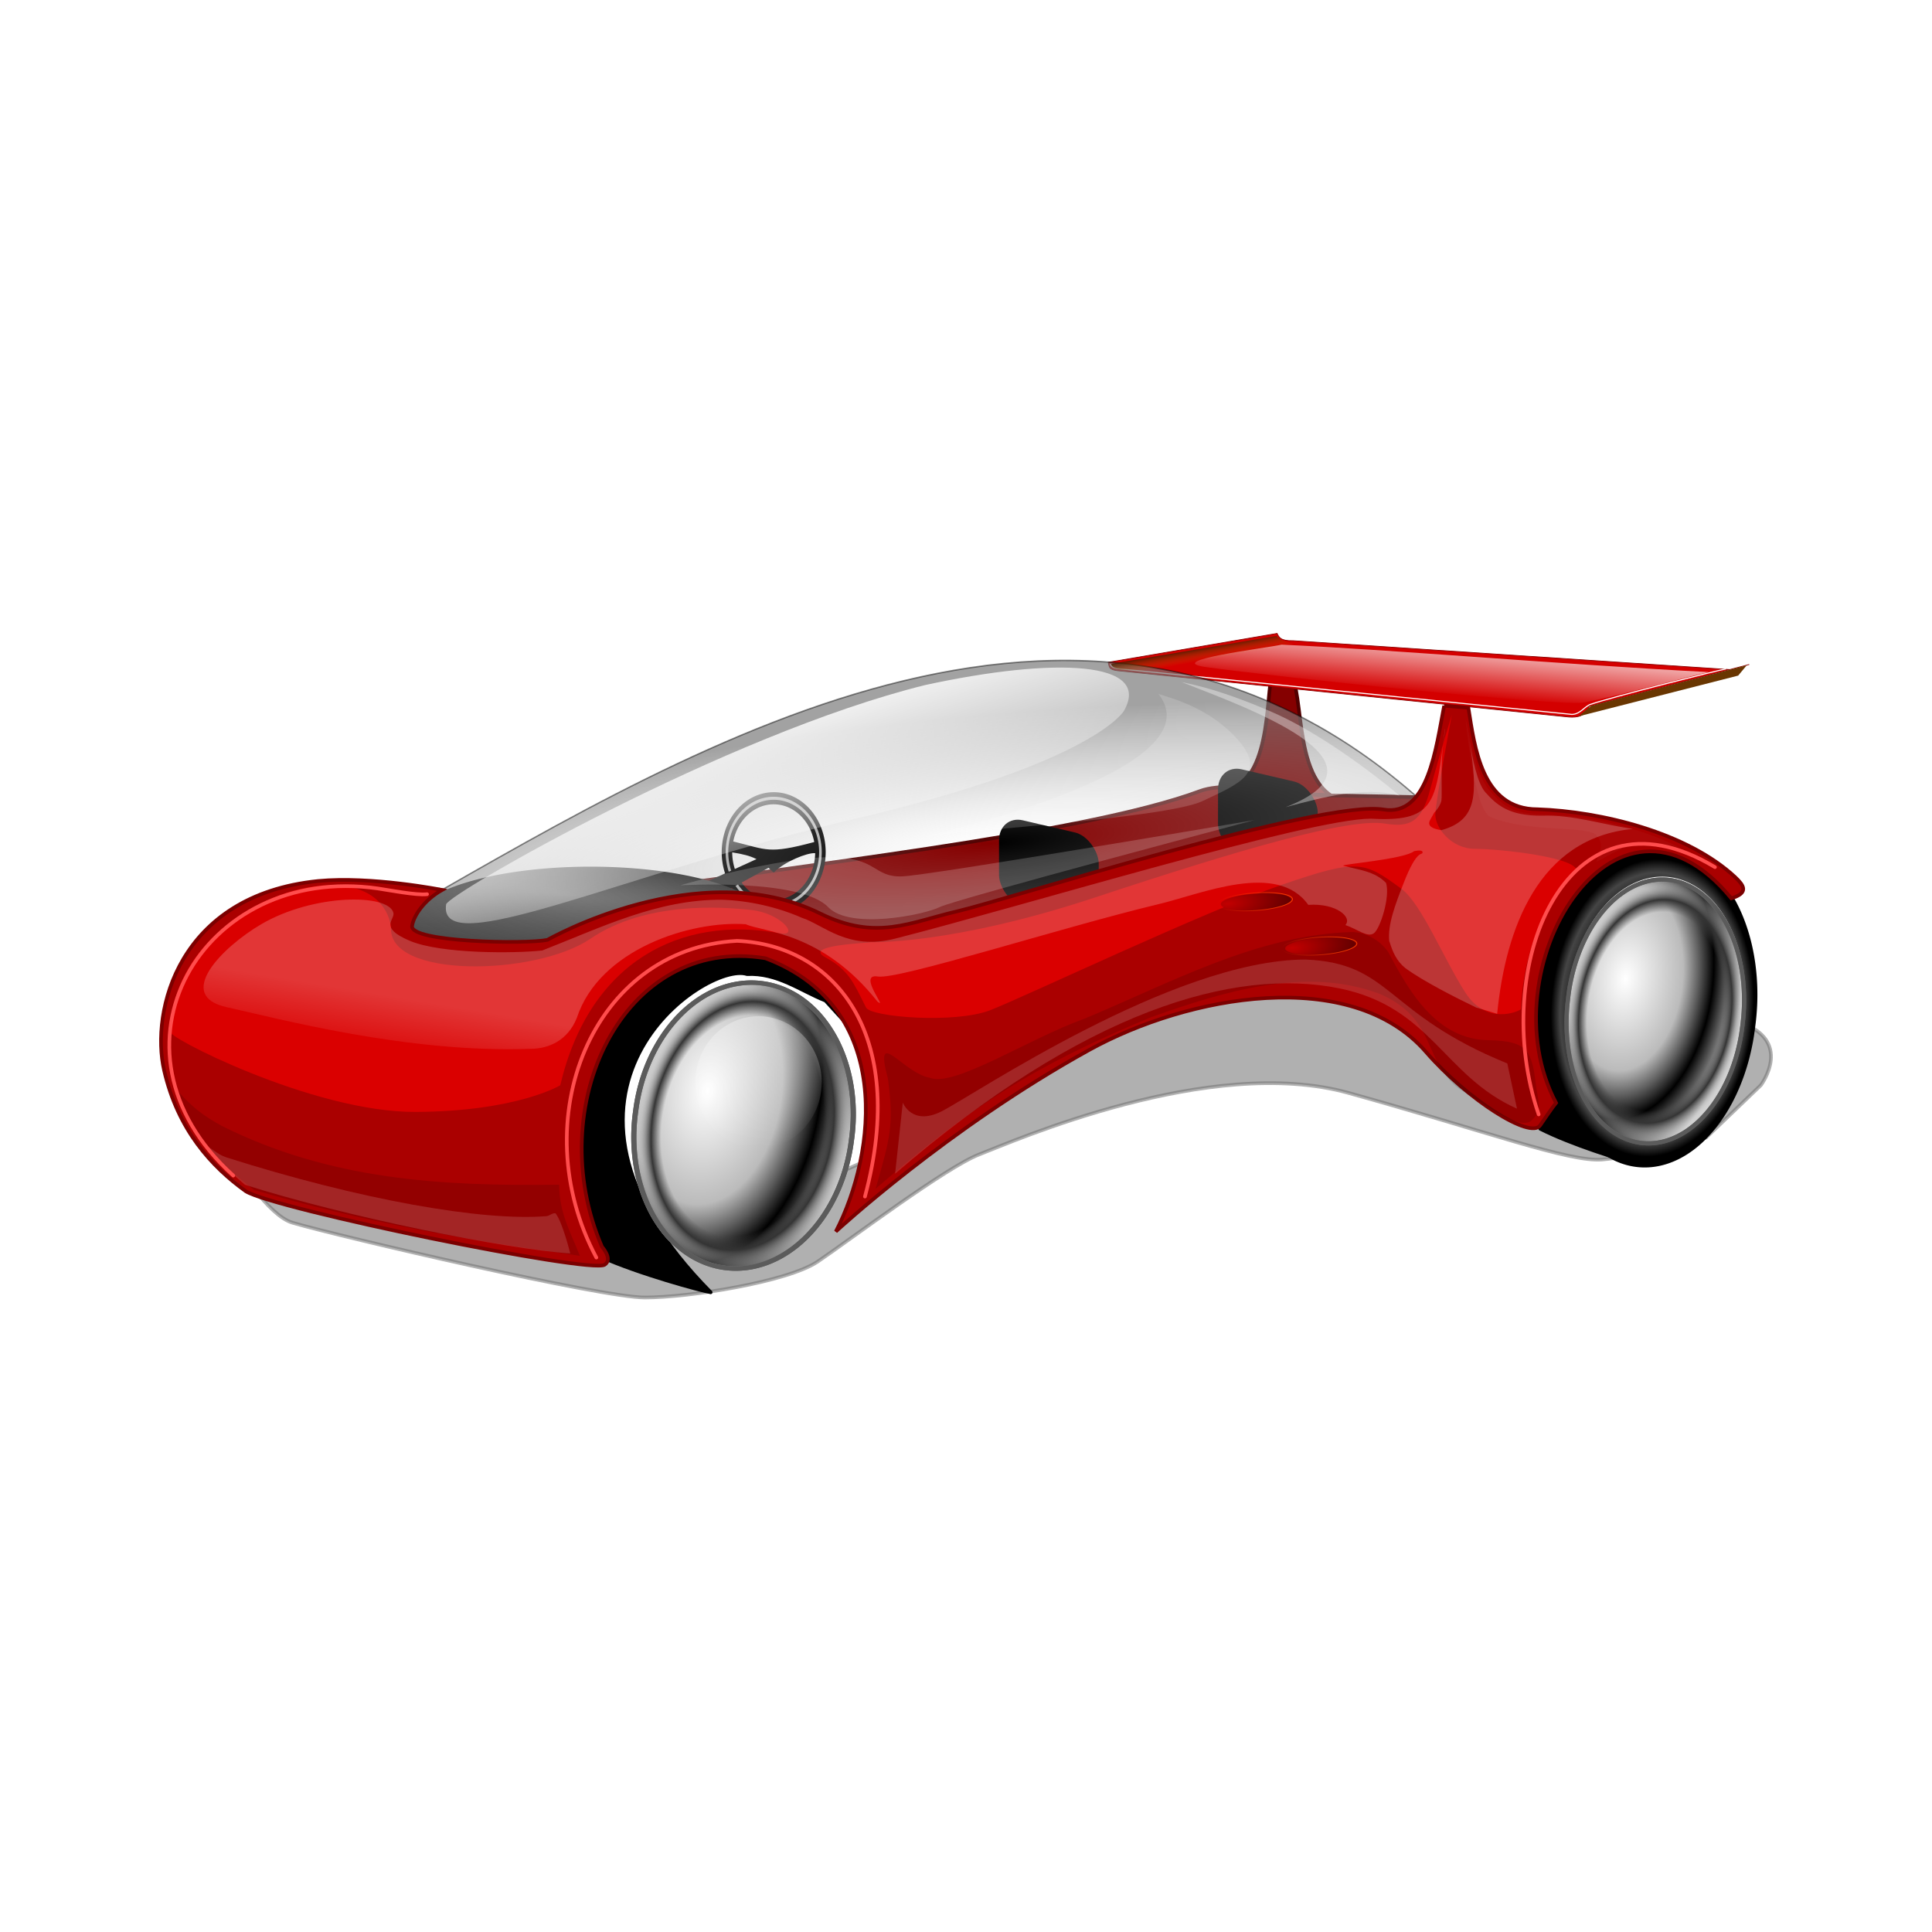 <svg:svg xmlns:dc="http://purl.org/dc/elements/1.1/" xmlns:ns1="http://sodipodi.sourceforge.net/DTD/sodipodi-0.dtd" xmlns:ns2="http://www.inkscape.org/namespaces/inkscape" xmlns:ns3="http://www.w3.org/1999/xlink" xmlns:ns5="http://web.resource.org/cc/" xmlns:rdf="http://www.w3.org/1999/02/22-rdf-syntax-ns#" xmlns:svg="http://www.w3.org/2000/svg" height="529.318" id="svg2" version="1.0" viewBox="-43.614 -173.428 529.318 529.318" width="529.318" ns1:docbase="D:\vektorkunst" ns1:docname="futurecar.svg" ns1:version="0.32" ns2:output_extension="org.inkscape.output.svg.inkscape" ns2:version="0.45.1">
  <ns1:namedview bordercolor="#666666" borderopacity="1.0" id="base" pagecolor="#ffffff" showborder="true" showguides="true" ns2:current-layer="layer1" ns2:cx="221.04958" ns2:cy="91.280106" ns2:document-units="px" ns2:guide-bbox="true" ns2:pageopacity="0.0" ns2:pageshadow="2" ns2:window-height="750" ns2:window-width="1280" ns2:window-x="-8" ns2:window-y="-8" ns2:zoom="0.95565961" />
  <svg:defs id="defs4">
    <svg:linearGradient id="linearGradient3268" ns2:collect="always">
      <svg:stop id="stop3270" offset="0" style="stop-color:#ff4500" />
      <svg:stop id="stop3272" offset="1" style="stop-color:#ff4500;stop-opacity:0" />
    </svg:linearGradient>
    <svg:linearGradient id="linearGradient3236">
      <svg:stop id="stop3238" offset="0" style="stop-color:#c20000" />
      <svg:stop id="stop3240" offset="1" style="stop-color:#2b0000" />
    </svg:linearGradient>
    <svg:linearGradient id="linearGradient6111">
      <svg:stop id="stop6113" offset="0" style="stop-color:#000000" />
      <svg:stop id="stop6119" offset=".431" style="stop-color:#000000" />
      <svg:stop id="stop6123" offset=".573" style="stop-color:#454545" />
      <svg:stop id="stop6121" offset=".63" style="stop-color:#000000" />
      <svg:stop id="stop6115" offset="1" style="stop-color:#000000" />
    </svg:linearGradient>
    <svg:radialGradient cx="247.01" cy="210.84" gradientTransform="matrix(1.539 .074 -.046 2.075 -123.41 -244.9)" gradientUnits="userSpaceOnUse" id="radialGradient6130" r="28.253" ns2:collect="always" ns3:href="#linearGradient6111" />
    <svg:linearGradient gradientTransform="matrix(.999 -.049 .049 .999 -18.17 328.48)" gradientUnits="userSpaceOnUse" id="linearGradient3189" x1="442.21" x2="442.78" y1="-84.905" y2="-80.445" ns2:collect="always">
      <svg:stop id="stop3185" offset="0" style="stop-color:#160b00" />
      <svg:stop id="stop3187" offset="1" style="stop-color:#ce6a03;stop-opacity:0" />
    </svg:linearGradient>
    <svg:filter id="filter10061" ns2:collect="always">
      <svg:feGaussianBlur id="feGaussianBlur10063" stdDeviation="1.941" ns2:collect="always" />
    </svg:filter>
    <svg:filter height="1.308" id="filter17973" width="1.124" x="-.062" y="-.154" ns2:collect="always">
      <svg:feGaussianBlur id="feGaussianBlur17975" stdDeviation="5.339" ns2:collect="always" />
    </svg:filter>
    <svg:filter id="filter20948" ns2:collect="always">
      <svg:feGaussianBlur id="feGaussianBlur20950" stdDeviation="3.086" ns2:collect="always" />
    </svg:filter>
    <svg:linearGradient gradientTransform="translate(-25.116 300.09)" gradientUnits="userSpaceOnUse" id="linearGradient22899" x1="356.07" x2="372.14" y1="-71.659" y2="-20.421" ns2:collect="always">
      <svg:stop id="stop22895" offset="0" style="stop-color:#ffffff" />
      <svg:stop id="stop22897" offset="1" style="stop-color:#ffffff;stop-opacity:0" />
    </svg:linearGradient>
    <svg:radialGradient cx="287.27" cy="-29.954" gradientTransform="matrix(1.922 .187 -.027 .356 -265.77 -58.404)" gradientUnits="userSpaceOnUse" id="radialGradient4167" r="43.291" ns2:collect="always">
      <svg:stop id="stop4163" offset="0" style="stop-color:#6d6d6d" />
      <svg:stop id="stop4165" offset="1" style="stop-color:#000000" />
    </svg:radialGradient>
    <svg:filter id="filter5175" ns2:collect="always">
      <svg:feGaussianBlur id="feGaussianBlur5177" stdDeviation="0.817" ns2:collect="always" />
    </svg:filter>
    <svg:radialGradient cx="383.87" cy="2.014" gradientTransform="matrix(-.023 -.248 1.34 -.124 375.91 370.44)" gradientUnits="userSpaceOnUse" id="radialGradient6162" r="140.6" ns2:collect="always">
      <svg:stop id="stop6156" offset="0" style="stop-color:#c0c0c0;stop-opacity:0" />
      <svg:stop id="stop6158" offset="1" style="stop-color:#787878;stop-opacity:.687" />
    </svg:radialGradient>
    <svg:filter id="filter16878" ns2:collect="always">
      <svg:feGaussianBlur id="feGaussianBlur16880" stdDeviation="0.237" ns2:collect="always" />
    </svg:filter>
    <svg:filter id="filter26616" ns2:collect="always">
      <svg:feGaussianBlur id="feGaussianBlur26618" stdDeviation="1.29" ns2:collect="always" />
    </svg:filter>
    <svg:filter height="1.292" id="filter3332" width="1.077" x="-.039" y="-.146" ns2:collect="always">
      <svg:feGaussianBlur id="feGaussianBlur3334" stdDeviation="1.96" ns2:collect="always" />
    </svg:filter>
    <svg:radialGradient cx="240.15" cy="183.06" gradientTransform="matrix(2.876 -.103 .039 1.214 -459.6 -14.422)" gradientUnits="userSpaceOnUse" id="radialGradient3346" r="60.435" ns2:collect="always" ns3:href="#linearGradient3236" />
    <svg:linearGradient gradientUnits="userSpaceOnUse" id="linearGradient3348" x1="348.18" x2="225.27" y1="171.58" y2="183.54" ns2:collect="always" ns3:href="#linearGradient3268" />
    <svg:linearGradient id="linearGradient10084">
      <svg:stop id="stop10086" offset="0" style="stop-color:#ffffff;stop-opacity:0" />
      <svg:stop id="stop10090" offset=".622" style="stop-color:#464646;stop-opacity:0" />
      <svg:stop id="stop10092" offset=".7" style="stop-color:#343434" />
      <svg:stop id="stop18048" offset=".823" style="stop-color:#ffffff;stop-opacity:0" />
      <svg:stop id="stop10094" offset="1" style="stop-color:#c9c9c9;stop-opacity:0" />
    </svg:linearGradient>
    <svg:linearGradient id="linearGradient34913">
      <svg:stop id="stop34915" offset="0" style="stop-color:#ffffff" />
      <svg:stop id="stop34917" offset=".49" style="stop-color:#bbbbbb" />
      <svg:stop id="stop34919" offset=".622" style="stop-color:#5f5f5f" />
      <svg:stop id="stop34921" offset=".75" style="stop-color:#000000" />
      <svg:stop id="stop34923" offset="1" style="stop-color:#cfcfcf" />
    </svg:linearGradient>
    <svg:radialGradient cx="297.36" cy="346.58" gradientTransform="matrix(1.293 .035 -.043 2.111 -72.635 -399.07)" gradientUnits="userSpaceOnUse" id="radialGradient12288" r="26.971" ns2:collect="always" ns3:href="#linearGradient34913" />
    <svg:radialGradient cx="305.33" cy="350.7" gradientTransform="matrix(1.198 .074 -.097 1.8 -24.855 -302.34)" gradientUnits="userSpaceOnUse" id="radialGradient12290" r="26.971" ns2:collect="always" ns3:href="#linearGradient10084" />
    <svg:radialGradient cx="305.26" cy="350.64" gradientTransform="matrix(1.158 .055 -.066 1.848 -23.628 -313.13)" gradientUnits="userSpaceOnUse" id="radialGradient13318" r="26.971" ns2:collect="always" ns3:href="#linearGradient10084" />
    <svg:radialGradient cx="297.36" cy="346.58" gradientTransform="matrix(1.351 .03 -.04 2.408 -90.637 -500.23)" gradientUnits="userSpaceOnUse" id="radialGradient13320" r="26.971" ns2:collect="always" ns3:href="#linearGradient34913" />
    <svg:linearGradient gradientUnits="userSpaceOnUse" id="linearGradient4604" x1="307.47" x2="309.26" y1="317.02" y2="358.61" ns2:collect="always">
      <svg:stop id="stop31941" offset="0" style="stop-color:#ffffff" />
      <svg:stop id="stop31943" offset="1" style="stop-color:#ffffff;stop-opacity:0" />
    </svg:linearGradient>
    <svg:linearGradient gradientUnits="userSpaceOnUse" id="linearGradient7521" x1="467.86" x2="466.26" y1="213.34" y2="231.94" ns2:collect="always">
      <svg:stop id="stop7517" offset="0" style="stop-color:#ffffff" />
      <svg:stop id="stop7519" offset="1" style="stop-color:#ffffff;stop-opacity:0" />
    </svg:linearGradient>
    <svg:filter id="filter8512" ns2:collect="always">
      <svg:feGaussianBlur id="feGaussianBlur8514" stdDeviation="1.288" ns2:collect="always" />
    </svg:filter>
    <svg:linearGradient gradientTransform="translate(-22.465 303.27)" gradientUnits="userSpaceOnUse" id="linearGradient12410" x1="221.24" x2="218.13" y1="12.388" y2="30.915" ns2:collect="always">
      <svg:stop id="stop15981" offset="0" style="stop-color:#ffffff" />
      <svg:stop id="stop15983" offset="1" style="stop-color:#ffffff;stop-opacity:0" />
    </svg:linearGradient>
  </svg:defs>
  <svg:g id="layer1" transform="translate(-142.46 -217.33)" ns2:groupmode="layer" ns2:label="Ebene 1">
    <svg:g id="g5597">
      <svg:path d="m163.66 362.67s8.53 14.24 15.34 16.23c13.34 3.9 84.58 20.49 96.51 20.49 11.94 0 39.12-4.26 47.37-9.85 9.1-6.16 35.15-25.86 44.28-29.37 9.12-3.51 63.18-27.38 101.09-16.85s60.37 18.96 69.5 18.26c9.12-0.71 28.54-6.01 28.54-6.01l14.98-14.35s9.47-12.49-6.52-17.48c-15.7-4.89-119.84-10.6-119.84-10.6l-37.91 4.91-65.99 37.21-65.99 29.48-121.36-22.07z" id="path31486" style="opacity:.555;fill-rule:evenodd;filter:url(#filter8512);stroke:#000000;stroke-width:1px;fill:#000000" ns1:nodetypes="csssssscczccccc" ns2:export-filename="D:\vektorkunst\path5575.png" ns2:export-xdpi="90" ns2:export-ydpi="90" />
      <svg:path d="m449.5 226.27c-0.29 0.01-0.59 0.07-0.93 0.16-3.55 0.95-0.03 26.56-10.97 33.06-3.89-0.09-7.43 0.19-9.94 1.13-32.54 12.15-115.1 20.81-151.03 26.9-35.28 5.98-43.67 2.63-57.44 0.13l-12.25 7 9.38 10.06 28.12 1.34 25.13-9.06 39.84-6 26.13 11.38 28.81-6.38 86.4-22.44 32.5-5 4.35-4.72-0.69-1.31 0.38-0.22s-20.41-0.47-25.85-0.47c-0.8 0-1.98-0.12-3.34-0.28l5.22 0.19c-11.58-8.13-5.93-35.7-13.82-35.47z" id="path5131" style="fill-rule:evenodd;stroke:#510000;stroke-width:1px;fill:#850000" ns2:export-filename="D:\vektorkunst\path5575.png" ns2:export-xdpi="90" ns2:export-ydpi="90" />
      <svg:rect height="23.501" id="rect3634" rx="6.678" ry="6.987" style="color:#000000;fill-rule:evenodd;fill:#000000" transform="matrix(.974 .227 0 1 0 0)" width="28.041" x="382.5" y="180.3" ns2:export-filename="D:\vektorkunst\path5575.png" ns2:export-xdpi="90" ns2:export-ydpi="90" />
      <svg:g id="g5179" transform="matrix(.748 0 0 .748 166.06 311.66)" ns2:export-filename="D:\vektorkunst\path5575.png" ns2:export-xdpi="90" ns2:export-ydpi="90">
        <svg:path d="m215.98-45.843a19.742 19.742 0 1 1 -39.49 0 19.742 19.742 0 1 1 39.49 0z" id="path4170" style="color:#000000;stroke:#000000;stroke-width:4.435;fill:none" transform="matrix(.867 0 0 1 23.391 0)" ns1:cx="196.23553" ns1:cy="-45.843262" ns1:rx="19.742485" ns1:ry="19.742485" ns1:type="arc" />
        <svg:path d="m215.98-45.843a19.742 19.742 0 1 1 -39.49 0 19.742 19.742 0 1 1 39.49 0z" id="path4180" style="stroke-width:1.107;color:#000000;filter:url(#filter5175);stroke:#bebebe;fill:none" transform="matrix(.867 0 0 1 23.391 0)" ns1:cx="196.23553" ns1:cy="-45.843262" ns1:rx="19.742485" ns1:ry="19.742485" ns1:type="arc" />
        <svg:path d="m178.44-46.248c7.84 1.243 10.18 2.583 15.08 7.194 3.97-3.815 12.05-7.091 15.15-6.933l-0.35-3.029c-16.66 4.446-17.23 2.818-29.65-0.243l-0.23 3.011z" id="path4176" style="fill-rule:evenodd;stroke:#000000;stroke-width:1px;fill:#000000" ns1:nodetypes="cccccc" />
        <svg:path d="m193.13-45.543c-7.08 3.542-37.27 16.917-37.27 16.917l2.95 5.903 35.37-19.352-1.05-3.468z" id="path4178" style="fill-rule:evenodd;stroke:#000000;stroke-width:1px;fill:#000000" ns1:nodetypes="ccccc" />
      </svg:g>
      <svg:path d="m337.29-7.31a43.291 15.461 0 1 1 -86.58 0 43.291 15.461 0 1 1 86.58 0z" id="path2219" style="color:#000000;fill-rule:evenodd;fill:url(#radialGradient4167)" transform="matrix(1.132 0 0 1 -72.175 304.22)" ns1:cx="293.99652" ns1:cy="-7.3097391" ns1:rx="43.290749" ns1:ry="15.460982" ns1:type="arc" ns2:export-filename="D:\vektorkunst\path5575.png" ns2:export-xdpi="90" ns2:export-ydpi="90" />
      <svg:rect height="23.501" id="rect3636" rx="6.678" ry="6.987" style="color:#000000;fill-rule:evenodd;fill:#000000" transform="matrix(.974 .227 0 1 0 0)" width="28.041" x="444.1" y="152.35" ns2:export-filename="D:\vektorkunst\path5575.png" ns2:export-xdpi="90" ns2:export-ydpi="90" />
      <svg:path d="m448.74 217.44c0.5 1.04 0.94 2.1 4.38 2l119.69 7.91 5.28-1.4-43.84 11.44c-1.05 2.73-3.17 3.13-5.56 2.96l-123.56-12.68c-2.69-0.31-2.31-1.12-2.66-2.32l46.27-7.91z" id="rect2205" style="fill-rule:evenodd;color:#000000;stroke:#8a0000;stroke-width:0.203;fill:#d40000" ns1:nodetypes="ccccccccc" ns2:export-filename="D:\vektorkunst\path5575.png" ns2:export-xdpi="90" ns2:export-ydpi="90" />
      <svg:path d="m403.11 225.82c0.04 0.94 1.4 1.24 3.05 1.38l123.33 12.43c2.4-0.03 3.53-2.34 5.32-2.82 5.05-1.78 35.45-9.47 36.89-9.64" id="path15883" style="filter:url(#filter16878);stroke:#ffffff;stroke-width:0.3;fill:none" ns1:nodetypes="ccccc" ns2:export-filename="D:\vektorkunst\path5575.png" ns2:export-xdpi="90" ns2:export-ydpi="90" />
      <svg:path d="m212.3 292.05c78.32-44.65 187.11-110.89 278.13-26.77-101.39 27.02-153.98 46.64-183.4 27.9l-64.97 11.82c-30.96 16.96-35.15 0.93-29.76-12.95z" id="path7111" style="stroke-opacity:.476;fill-rule:evenodd;stroke:#000000;stroke-width:0.387;fill:url(#radialGradient6162)" ns1:nodetypes="ccccc" ns2:export-filename="D:\vektorkunst\path5575.png" ns2:export-xdpi="90" ns2:export-ydpi="90" />
      <svg:g id="g7101" transform="matrix(.812 0 0 .915 349.81 125.16)" ns2:export-filename="D:\vektorkunst\path5575.png" ns2:export-xdpi="90" ns2:export-ydpi="90">
        <svg:path d="m240.88 259.05c-2.79-0.49-19.54-5-30.35-9.85l-0.85-3.98-5.13-16.4 2.1-24.14 7.98-21.67 16.16-14.26 17.96-4.38 16.26 7.19 10.78 10.72 2.79 5.07-6.23-8.21c-7.02-2.82-13.21-7.67-21.51-7.26-11.13-3.73-64.31 32.22-9.96 87.17z" id="path7103" style="stroke-linejoin:round;fill-rule:evenodd;stroke:#000000;stroke-width:1px;fill:#000000" ns1:nodetypes="cccccccccccccc" />
        <svg:path d="m275.26 210.84a28.253 39.15 0 1 1 -56.5 0 28.253 39.15 0 1 1 56.5 0z" id="path7105" style="color:#000000;fill:url(#radialGradient6130)" transform="matrix(1.23 .196 -.168 1.196 -19.977 -87.65)" ns1:cx="247.00888" ns1:cy="210.83681" ns1:rx="28.252651" ns1:ry="39.150101" ns1:type="arc" />
        <svg:path d="m275.26 210.84a28.253 39.15 0 1 1 -56.5 0 28.253 39.15 0 1 1 56.5 0z" id="path7107" style="color:#000000;fill:#f2f2f2" transform="matrix(1.051 .162 -.144 .992 20.304 -35.816)" ns1:cx="247.00888" ns1:cy="210.83681" ns1:rx="28.252651" ns1:ry="39.150101" ns1:type="arc" />
      </svg:g>
      <svg:g id="g6125" transform="translate(52.671 138.91)" ns2:export-filename="D:\vektorkunst\path5575.png" ns2:export-xdpi="90" ns2:export-ydpi="90">
        <svg:path d="m240.88 259.05c-2.79-0.49-19.54-5-30.35-9.85l-0.85-3.98-5.13-16.4 2.1-24.14 7.98-21.67 16.16-14.26 19.24-7.9 18.82 5.65 11.83 19.09v2.69l-8.33-9.14c-7.02-2.82-13.21-7.67-21.51-7.26-11.13-3.73-64.31 32.22-9.96 87.17z" id="path5140" style="stroke-linejoin:round;fill-rule:evenodd;stroke:#000000;stroke-width:1px;fill:#000000" ns1:nodetypes="cccccccccccccc" />
        <svg:path d="m275.26 210.84a28.253 39.15 0 1 1 -56.5 0 28.253 39.15 0 1 1 56.5 0z" id="path4169" style="color:#000000;fill:url(#radialGradient6130)" transform="matrix(1.23 .196 -.168 1.196 -19.977 -87.65)" ns1:cx="247.00888" ns1:cy="210.83681" ns1:rx="28.252651" ns1:ry="39.150101" ns1:type="arc" />
        <svg:path d="m275.26 210.84a28.253 39.15 0 1 1 -56.5 0 28.253 39.15 0 1 1 56.5 0z" id="path3198" style="color:#000000;fill:#f2f2f2" transform="matrix(1.051 .162 -.144 .992 20.304 -35.816)" ns1:cx="247.00888" ns1:cy="210.83681" ns1:rx="28.252651" ns1:ry="39.150101" ns1:type="arc" />
      </svg:g>
      <svg:path d="m494.51 237.25c-2.23 11.34-4.33 30.48-16.6 28.44-16.77-2.8-103.54 24.81-116.75 27.87-13.03 3.02-22.25 8.19-37.57 0.63-33.38-16.48-74.78 7.22-74.78 7.22-5.8 1.2-37.83 0.67-37.06-3.85 0.38-2.52 2.98-6.86 8.22-9.84 0 0-19.33-3.84-34-2.44-38.26 3.88-45.91 35.58-42.16 51.88 3.76 16.29 12.97 26.36 22.38 33.12 7.9 4.92 94.39 22.67 98.31 20.13 2.35-1.52-0.72-4.91-0.72-4.91-16.61-38.36 5.63-85.48 44.78-79.06 35.32 13.32 30.41 53.38 19.28 74.87 0 0 30.66-28.37 69.47-49.78 26.99-14.89 71.61-23.12 92.22 0.59 11.49 13.22 28.65 23.98 31.28 20.1 3.4-5.02 4.35-6.16 4.35-6.16-19.26-36.32 16-95.08 48.03-56.03 5.01-1.57 3.3-3.64 1.12-5.75-13.11-12.28-36.83-18.08-54.22-18.66-15.3 0-17.22-16.96-18.95-27.83l-6.63-0.54z" id="path2221" style="fill-rule:evenodd;stroke:#7b0000;fill:#aa0000" ns1:nodetypes="csssccscscsccsssscccccc" ns2:export-filename="D:\vektorkunst\path5575.png" ns2:export-xdpi="90" ns2:export-ydpi="90" />
      <svg:path d="m469.32 299.24c-26.2 0.79-49.87 14-73.55 23.83-15.19 5.45-35.47 18.79-42.18 16.11-7.46-1.31-15.41-14.56-11.48 0.26 1.69 12.48 0.68 16.07-3.38 30.16 26.39-22.78 43.15-33.58 75.55-47.04 19.57-6.94 42.39-14.07 62.68-6.32 10.57 4.59 12.22 11.47 15.08 17.4 1.61 3.35 3.98 7.08 7.61 9.24 6.31 3.75 15.66 10.89 18.81 7.99 2.34-2.15 2.26-4.21 1.29-8.9-1.16-10.38-2.34-12.81-12.89-13.08-14.31-0.1-21.82-13.06-27.64-24.11-2.25-3.23-5.95-5.38-9.9-5.54zm-321.51 43.83c3.66 11.88 11.05 19.43 20.62 26.84 29.8 8.81 58.52 13.78 89.29 18.05-2.75-6.91-5.61-11.7-5.68-19.48-32.44 0.44-62.89-1.34-92.41-16.1-5.02-2.76-7.99-5.01-11.82-9.31z" id="path2223" style="opacity:.365;filter:url(#filter20948);fill-rule:evenodd;fill:#000000" ns1:nodetypes="cccccccszscccccccccc" ns2:export-filename="D:\vektorkunst\path5575.png" ns2:export-xdpi="90" ns2:export-ydpi="90" />
      <svg:path d="m531.28 240.17l43.78-11.17 2.34-2.81-42.66 11.1-3.46 2.88z" id="path2208" style="fill-rule:evenodd;fill:#693601" ns2:export-filename="D:\vektorkunst\path5575.png" ns2:export-xdpi="90" ns2:export-ydpi="90" />
      <svg:path d="m403.29 225.77s-0.19 1.59 3.93 1.62c1.74 0.01 5.29 0.42 5.29 0.42l40.85-7.51c-1.85-0.45-3.79-0.79-4.8-2.17l-45.27 7.64z" id="path2210" style="fill-rule:evenodd;fill:url(#linearGradient3189)" ns1:nodetypes="cscccc" ns2:export-filename="D:\vektorkunst\path5575.png" ns2:export-xdpi="90" ns2:export-ydpi="90" />
      <svg:path d="m500.43 241.17s2.21 24.61 6.81 26.58c10.51 4.49 27.86 2.12 29.11 5.25 2.8 2.44-0.82 7.34 0.02 6.95 4.65-2.19 9.34-6.9 22.25-3.88 0.2-0.41-16.33-8.25-34.26-8.89-8.99-0.32-12.18-0.64-17.22-6.47-4.89-5.64-5.96-17.82-6.71-19.54z" id="path4160" style="opacity:.171;color:#000000;fill-rule:evenodd;filter:url(#filter10061);fill:#ffffff" ns1:nodetypes="cscscssc" ns2:export-filename="D:\vektorkunst\path5575.png" ns2:export-xdpi="90" ns2:export-ydpi="90" />
      <svg:path d="m145.71 326.6c-2.81 0.56 38.5 22.08 66.99 21.94 27.83-0.13 39.64-7.3 39.64-7.3 8-33.96 33-46.67 60.28-41.62 5.38 0.9 0.23-5.49-7.85-6.39s-28.99-2.44-44.16 7.86c-15.06 10.23-55.99 11.02-54.62-3.37-4.48-24.6-60.65-6.4-60.28 28.88z" id="path6102" style="opacity:.753;color:#000000;fill-rule:evenodd;filter:url(#filter17973);fill:#ff0000" ns1:nodetypes="csccszcc" ns2:export-filename="D:\vektorkunst\path5575.png" ns2:export-xdpi="90" ns2:export-ydpi="90" />
      <svg:path d="m337.35 302.03s22.1 0.8 61.52-12.25 69.51-21.84 79.37-20.24c7.14 1.16 10.12-0.53 12.51-9.59 2.4-9.05 5.86-20.24 5.86-20.24s-4.52 23.97-4.52 27.43c0 3.47 4.26 9.32 10.91 9.32 6.66 0 29.3 2.4 27.7 6.4-11.29 10.65-14.7 26.27-15.18 37.55-0.65 0.6-9.32 4.53-15.18-4.53-5.86-9.05-12.06-24.47-17.58-28.5-10.15-7.41-11.53-8.37-32.75-1.06-21.27 7.32-70.32 30.63-79.9 34.36-9.59 3.72-32.67 1.91-34-0.75-3.45-6.9-4.76-10.29-11.15-13.75s12.39-3.88 12.39-4.15z" id="path6104" style="opacity:.753;color:#000000;fill-rule:evenodd;filter:url(#filter17973);fill:#ff0000" ns1:nodetypes="cssscssccssssssc" ns2:export-filename="D:\vektorkunst\path5575.png" ns2:export-xdpi="90" ns2:export-ydpi="90" />
      <svg:path d="m262.23 388.44c-20.11-37.74-1.1-84.73 38.56-86.76 26.19 1.08 47.12 24.88 35.03 70.05" id="path7104" style="stroke-width:1px;color:#000000;filter:url(#filter26616);stroke:#ff4d4d;stroke-linecap:round;fill:none" ns1:nodetypes="ccz" ns2:export-filename="D:\vektorkunst\path5575.png" ns2:export-xdpi="90" ns2:export-ydpi="90" />
      <svg:path d="m520.4 349.22c-13.63-39.59 7.01-92.61 48.3-67.74" id="path14005" style="filter:url(#filter26616);stroke:#ff4d4d;stroke-linecap:round;stroke-width:1px;fill:none" ns1:nodetypes="cc" ns2:export-filename="D:\vektorkunst\path5575.png" ns2:export-xdpi="90" ns2:export-ydpi="90" />
      <svg:path d="m494.78 243.53c-0.07 0.11-0.33 2.12-0.59 4.5 0.19-1.4 0.37-2.74 0.59-4.31 0-0.16 0.02-0.21 0-0.19zm-0.59 4.5c-2.15 16.03-2.91 21.13-19.66 20.16-17.16 0-94.96 23.84-130.44 32.87-13.06 3.33-19.6-3.81-25.59-5.72-0.02 0-0.04-0.02-0.06-0.03-6.65-2.92-14.47-4.66-21.69-4.9-17.65-0.17-33.24 7.61-49.34 13.9-7.35 0.82-27.8 0.99-36.38-2.69-8.57-3.67-3.91-5.67-4.41-7.65-1.32-5.26-21.87-5.25-36.21 3.15-10.72 6.28-23.82 19.58-9.47 22.72 13.49 2.96 49.51 12.67 83.22 11.41 5.07 0.01 10.27-2.34 12.72-8.47 6.19-18.83 31.18-26.71 46.28-25.66 4.71 2.14 21 2.08 36.09 21.19 3.08 2.51-5.66-7.81 0.09-6.87 5.73 0.93 50.24-13.43 76.75-19.78 11.93-2.82 32.61-11.88 41.19 0.15 7.76-0.52 12.12 3.45 10.16 5.53 3.3 1.1 6.07 3.55 7.82 2.24 1.75-1.3 4.5-9.97 3.33-13.77-3.13-3.22-7.29-3.55-11.71-4.72-1.17-0.34 16.77-1.77 19.4-4 0.94-0.18 2.31-0.36 2.31 0.32 0 1.01-1.36-1.38-5.15 8.34-2.35 6.04-4.46 11.5-3.97 16.06 0.03 0.04 0.06 0.09 0.09 0.13 0.82 2.81 1.99 5.31 4.25 7.15 4.85 3.59 13.87 8.15 19.47 10.85 1.88 0.54 3.8 1.09 5.75 1.72 2.31-23.39 11.35-48.2 37.19-50.66-8.52-1.21-16.48-3.95-25-3.62-8.94 0.06-12.35-2.94-15.47-6.47-2.19-2.48-3.54-9.44-4.28-14.1 2.23 14.86 2.2 21.71-7.69 24.53-2.21-0.3-4.09-1.05-3.12-2.78 0.78-1.39 0.66-1.19 1.12-2 1.15-1.21 1.83-2.48 1.97-3.34 0.25-1.48-0.24-9.11 0.44-15.19z" id="path14976" style="opacity:.211;fill-rule:evenodd;fill:url(#linearGradient12410)" ns1:nodetypes="ccccccsscccssscccccsccczcccsscccccccsccscsc" ns2:export-filename="D:\vektorkunst\path5575.png" ns2:export-xdpi="90" ns2:export-ydpi="90" />
      <svg:path d="m221.08 291.66c0.65-2.91 76.52-46.56 131.28-60.08 35.7-7.74 62.21-6.56 54.42 7.08 0 0-7.9 14.18-73.68 29.56-63.1 14.75-114.49 39.42-112.02 23.44z" id="path21922" style="fill-rule:evenodd;fill:url(#linearGradient22899)" ns1:nodetypes="cccsc" ns2:export-filename="D:\vektorkunst\path5575.png" ns2:export-xdpi="90" ns2:export-ydpi="90" />
      <svg:path d="m344.08 365.48c51.77-44.74 92.95-56.6 121.62-50.81 25.29 5.11 28.62 24.02 48.76 32.98l-2.65-12.39c-33.79-13.75-31.6-27.53-55.36-28.47-36.44 0.14-90.95 37.24-99.67 41.61-8.1 4.06-10.59-2.41-10.59-2.41l-2.11 19.49z" id="path11987" style="opacity:.147;color:#000000;fill-rule:evenodd;fill:#ffffff" ns1:nodetypes="czccczcc" ns2:export-filename="D:\vektorkunst\path5575.png" ns2:export-xdpi="90" ns2:export-ydpi="90" />
      <svg:path d="m165.97 368.5c27.23 8.7 71.97 17.73 89.1 18.81 0 0-2.02-8.34-4.01-11-1.02-0.11-1.55 0.71-2.57 0.79-17.41 1.42-51-4.47-87.61-16.1-2.65-0.84-4.09-2.75-5.84-3.16 2.58 3.34 6.52 6.95 10.93 10.66z" id="path12962" style="opacity:.147;color:#000000;fill-rule:evenodd;fill:#ffffff" ns1:nodetypes="cccsscc" ns2:export-filename="D:\vektorkunst\path5575.png" ns2:export-xdpi="90" ns2:export-ydpi="90" />
      <svg:path d="m162.75 365.98c-38.35-34.68-8.55-85.53 39.55-78.67 2.71 0.39 10.7 1.95 13.55 1.58" id="path26620" style="stroke-width:1px;color:#000000;filter:url(#filter26616);stroke:#ff4d4d;stroke-linecap:round;fill:none" ns1:nodetypes="csc" ns2:export-filename="D:\vektorkunst\path5575.png" ns2:export-xdpi="90" ns2:export-ydpi="90" />
      <svg:path d="m422.26 230.65c17.79 7.02 60.6 22.08 28.79 34.4 10.71-2.83 21.44-5.8 31.24-3.16 0 0-17.97-15.47-34.75-22.82-16.85-7.37-24.92-8.07-25.28-8.42z" id="path28560" style="opacity:.361;color:#000000;fill-rule:evenodd;fill:#ffffff" ns1:nodetypes="cccsc" ns2:export-filename="D:\vektorkunst\path5575.png" ns2:export-xdpi="90" ns2:export-ydpi="90" />
      <svg:path d="m285.37 286.46s32.73-1.98 40.37 5.97c6.03 6.28 26.32 2.1 30.53 0 4.22-2.11 86.35-23.87 86.35-23.87s-88.45 15.09-96.52 15.44c-8.08 0.35-6.67-5.26-20.01-5.26s-41.42 7.72-40.72 7.72z" id="path30512" style="opacity:.191;color:#000000;fill-rule:evenodd;fill:#ffffff" ns1:nodetypes="csscssc" ns2:export-filename="D:\vektorkunst\path5575.png" ns2:export-xdpi="90" ns2:export-ydpi="90" />
      <svg:path d="m416.06 233.81c19.26 23.74-83.06 43.02-61.92 39.11 2.72-1.09 63.86-4.66 74.18-9.55s18.16-7.83 8.93-17.61c-9.24-9.77-21.73-11.4-21.19-11.95z" id="path2247" style="opacity:.167;color:#000000;fill-rule:evenodd;fill:#ffffff" ns1:nodetypes="ccssc" ns2:export-filename="D:\vektorkunst\path5575.png" ns2:export-xdpi="90" ns2:export-ydpi="90" />
      <svg:g id="g3336" transform="translate(7.782 -2.143)" ns2:export-filename="D:\vektorkunst\path5575.png" ns2:export-xdpi="90" ns2:export-ydpi="90">
        <svg:path d="m346.79 183.18a60.435 14.871 0 1 1 -120.87 0 60.435 14.871 0 1 1 120.87 0z" id="path2263" style="fill-rule:evenodd;color:#000000;fill:url(#radialGradient3346)" transform="matrix(.159 -.011 .011 .151 387.6 268.62)" ns1:cx="286.35269" ns1:cy="183.17888" ns1:rx="60.434658" ns1:ry="14.871356" ns1:type="arc" />
        <svg:path d="m346.79 183.18a60.435 14.871 0 1 1 -120.87 0 60.435 14.871 0 1 1 120.87 0z" id="path3266" style="color:#000000;filter:url(#filter3332);stroke:url(#linearGradient3348);stroke-width:1.248;fill:none" transform="matrix(.17 -.012 .011 .162 384.19 266.86)" ns1:cx="286.35269" ns1:cy="183.17888" ns1:rx="60.434658" ns1:ry="14.871356" ns1:type="arc" />
      </svg:g>
      <svg:g id="g3340" transform="translate(17.234 3.696)" ns2:export-filename="D:\vektorkunst\path5575.png" ns2:export-xdpi="90" ns2:export-ydpi="90">
        <svg:path d="m346.79 183.18a60.435 14.871 0 1 1 -120.87 0 60.435 14.871 0 1 1 120.87 0z" id="path3342" style="color:#000000;fill-rule:evenodd;fill:url(#radialGradient3346)" transform="matrix(.159 -.011 .011 .151 387.6 268.62)" ns1:cx="286.35269" ns1:cy="183.17888" ns1:rx="60.434658" ns1:ry="14.871356" ns1:type="arc" />
        <svg:path d="m346.79 183.18a60.435 14.871 0 1 1 -120.87 0 60.435 14.871 0 1 1 120.87 0z" id="path3344" style="stroke-width:1.248;color:#000000;filter:url(#filter3332);stroke:url(#linearGradient3348);fill:none" transform="matrix(.17 -.012 .011 .162 384.19 266.86)" ns1:cx="286.35269" ns1:cy="183.17888" ns1:rx="60.434658" ns1:ry="14.871356" ns1:type="arc" />
      </svg:g>
      <svg:g id="g3354" transform="translate(25.426 9.997)" ns2:export-filename="D:\vektorkunst\path5575.png" ns2:export-xdpi="90" ns2:export-ydpi="90">
        <svg:path d="m346.79 183.18a60.435 14.871 0 1 1 -120.87 0 60.435 14.871 0 1 1 120.87 0z" id="path3356" style="fill-rule:evenodd;color:#000000;fill:url(#radialGradient3346)" transform="matrix(.159 -.011 .011 .151 387.6 268.62)" ns1:cx="286.35269" ns1:cy="183.17888" ns1:rx="60.434658" ns1:ry="14.871356" ns1:type="arc" />
        <svg:path d="m346.79 183.18a60.435 14.871 0 1 1 -120.87 0 60.435 14.871 0 1 1 120.87 0z" id="path3358" style="color:#000000;filter:url(#filter3332);stroke:url(#linearGradient3348);stroke-width:1.248;fill:none" transform="matrix(.17 -.012 .011 .162 384.19 266.86)" ns1:cx="286.35269" ns1:cy="183.17888" ns1:rx="60.434658" ns1:ry="14.871356" ns1:type="arc" />
      </svg:g>
      <svg:g id="g12274" ns2:export-filename="D:\vektorkunst\path5575.png" ns2:export-xdpi="90" ns2:export-ydpi="90">
        <svg:path d="m333.29 351.53a26.347 39.52 0 1 1 -52.69 0 26.347 39.52 0 1 1 52.69 0z" id="path10322" style="fill-rule:evenodd;color:#000000;stroke:#5b5b5b;stroke-width:1.248;fill:url(#radialGradient13320)" transform="matrix(1.122 .15 -.13 .974 3.868 -36.145)" ns1:cx="306.94235" ns1:cy="351.53244" ns1:rx="26.346983" ns1:ry="39.520473" ns1:type="arc" />
        <svg:path d="m333.29 351.53a26.347 39.52 0 1 1 -52.69 0 26.347 39.52 0 1 1 52.69 0z" id="path11301" style="fill-rule:evenodd;color:#000000;stroke:#5b5b5b;stroke-width:1.248;fill:url(#radialGradient13318)" transform="matrix(1.122 .15 -.13 .974 3.868 -36.145)" ns1:cx="306.94235" ns1:cy="351.53244" ns1:rx="26.346983" ns1:ry="39.520473" ns1:type="arc" />
      </svg:g>
      <svg:g id="g12282" transform="matrix(.809 -.011 .002 .922 306.88 -.467)" ns2:export-filename="D:\vektorkunst\path5575.png" ns2:export-xdpi="90" ns2:export-ydpi="90">
        <svg:path d="m333.29 351.53a26.347 39.52 0 1 1 -52.69 0 26.347 39.52 0 1 1 52.69 0z" id="path12284" style="fill-rule:evenodd;color:#000000;stroke:#5b5b5b;stroke-width:1.248;fill:url(#radialGradient12288)" transform="matrix(1.122 .15 -.13 .974 3.868 -36.145)" ns1:cx="306.94235" ns1:cy="351.53244" ns1:rx="26.346983" ns1:ry="39.520473" ns1:type="arc" />
        <svg:path d="m333.29 351.53a26.347 39.52 0 1 1 -52.69 0 26.347 39.52 0 1 1 52.69 0z" id="path12286" style="fill-rule:evenodd;color:#000000;stroke:#5b5b5b;stroke-width:1.248;fill:url(#radialGradient12290)" transform="matrix(1.122 .15 -.13 .974 3.868 -36.145)" ns1:cx="306.94235" ns1:cy="351.53244" ns1:rx="26.346983" ns1:ry="39.520473" ns1:type="arc" />
      </svg:g>
      <svg:path d="m325.78 343.19a14.03 15.423 0 1 1 -28.06 0 14.03 15.423 0 1 1 28.06 0z" id="path4602" style="opacity:.455;color:#000000;fill-rule:evenodd;fill:url(#linearGradient4604)" transform="matrix(1.234 0 0 1.174 -78.037 -62.468)" ns1:cx="311.74887" ns1:cy="343.19073" ns1:rx="14.030191" ns1:ry="15.42326" ns1:type="arc" ns2:export-filename="D:\vektorkunst\path5575.png" ns2:export-xdpi="90" ns2:export-ydpi="90" />
      <svg:path d="m429.25 226.67c-12.28-1.73 16.71-5.24 20.71-6.14 29.35 1.29 75.85 5.35 117.04 7.51-5.31 1.17-24.87 6.56-34.28 8.35-5.97 1.13-84.17-7.01-103.47-9.72z" id="path5575" style="fill-rule:evenodd;fill:url(#linearGradient7521)" ns1:nodetypes="cccss" ns2:export-xdpi="90" ns2:export-ydpi="90" />
    </svg:g>
  </svg:g>
</svg:svg>
